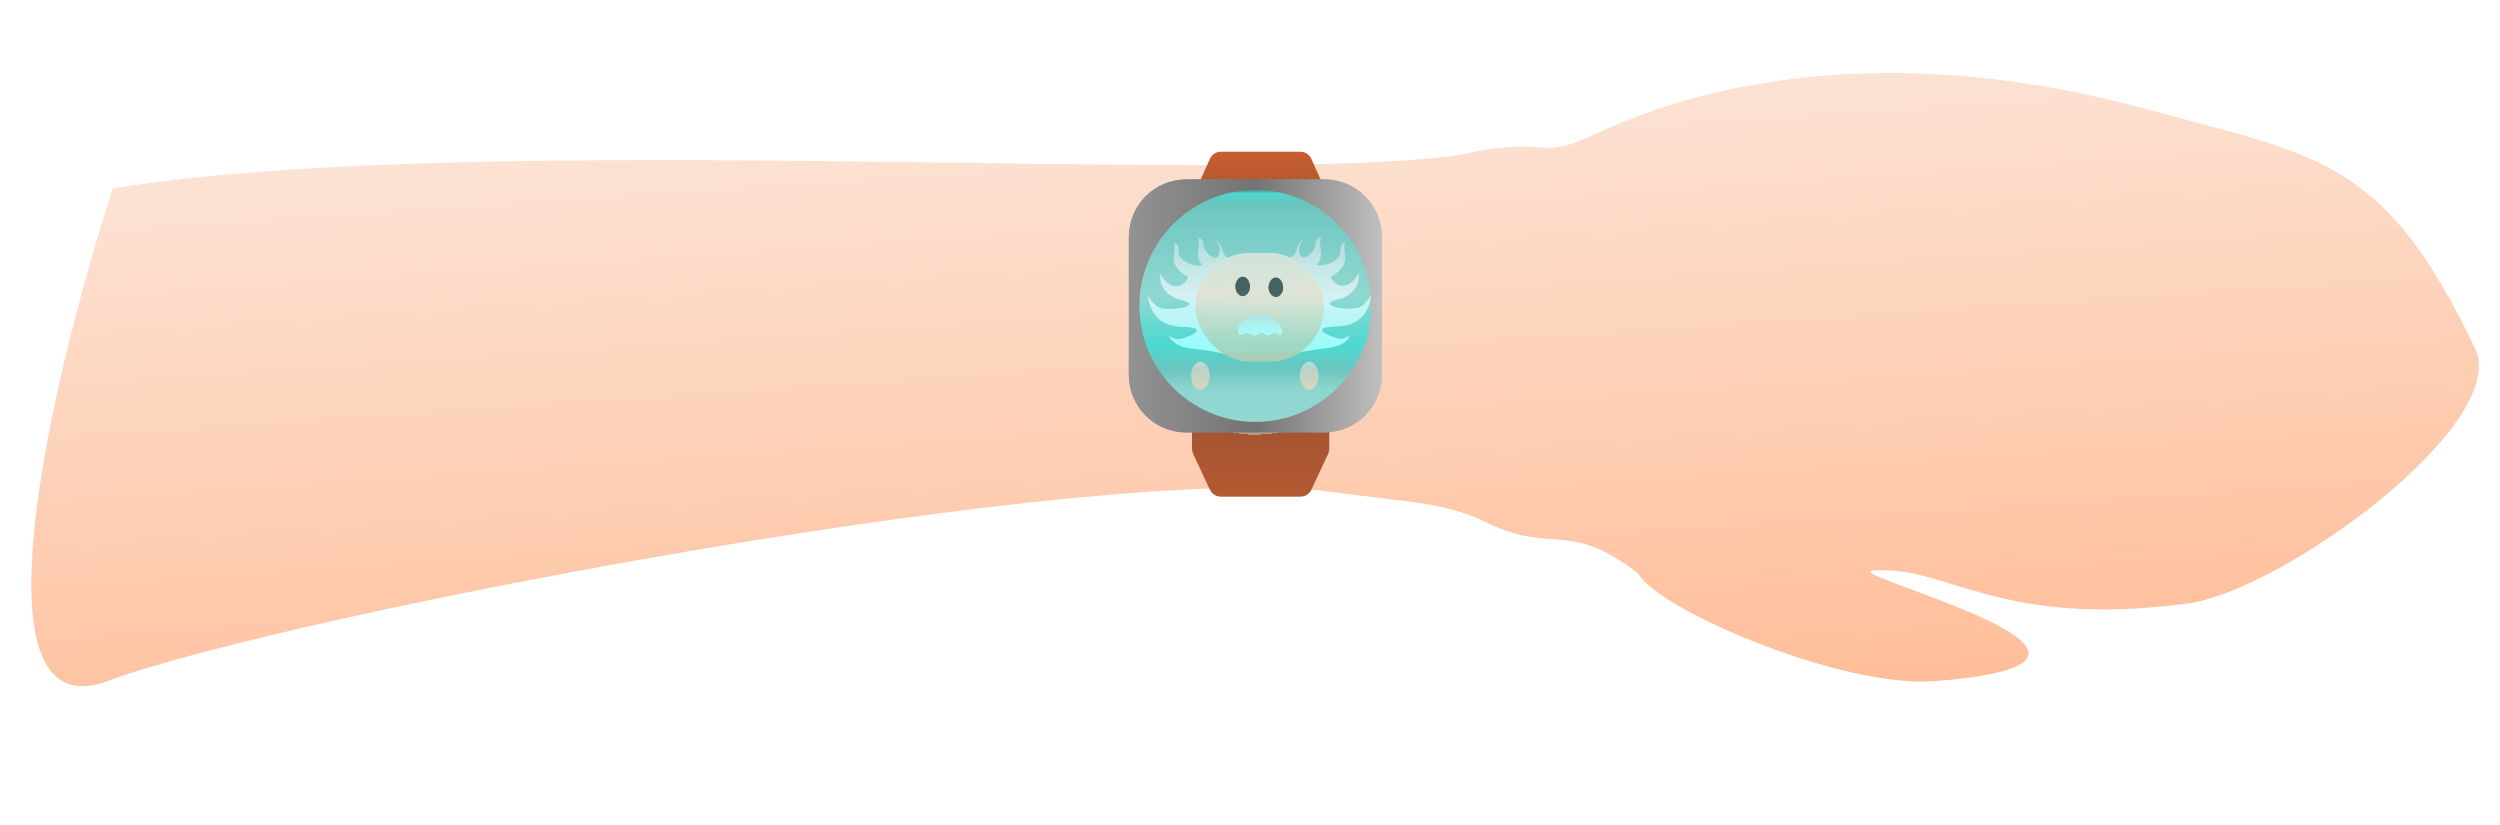 <svg width="2058" height="679" viewBox="0 0 2058 679" fill="none" xmlns="http://www.w3.org/2000/svg">
<g filter="url(#filter0_di_156_67)">
<path d="M1208.06 124.361C1044.17 152.946 399.174 103.664 92.858 153.053C43.205 306.268 -27.148 601.89 88.66 558.655C233.42 504.612 905.534 375.581 1099.69 403.331C1155.46 411.303 1188.49 410.765 1223.57 428.039C1278.36 455.026 1291.31 425.292 1348.81 470.396C1362.8 498.088 1513.98 564.764 1592.83 558.67C1804.17 542.334 1510.36 470.153 1542.28 467.685C1603.21 462.976 1644.04 515.53 1800.5 494.866C1878.8 484.525 2067.02 347.074 2037.48 284.929C1962.83 127.854 1908.18 126.568 1769.08 88.383C1496.55 13.569 1334.15 99.35 1306.87 111.253C1287.38 119.759 1278.2 119.939 1270.82 119.51C1263.43 119.082 1240.54 116.38 1208.06 124.361Z" fill="url(#paint0_linear_156_67)"/>
</g>
<path d="M1070.38 124.839C1074.33 124.839 1077.91 127.163 1079.52 130.772L1093.4 161.947C1093.97 163.227 1094.26 164.613 1094.26 166.014V369.346C1094.26 370.807 1093.94 372.25 1093.33 373.573L1079.57 403.065C1077.93 406.587 1074.4 408.839 1070.51 408.839H1005.02C1001.13 408.839 997.599 406.587 995.956 403.065L982.201 373.573C981.584 372.25 981.264 370.807 981.264 369.346V166.014C981.264 164.613 981.558 163.227 982.128 161.947L996.007 130.772C997.614 127.163 1001.19 124.839 1005.14 124.839H1070.38Z" fill="url(#paint1_linear_156_67)"/>
<rect x="1137.56" y="147.676" width="208.295" height="208.295" rx="48" transform="rotate(90 1137.56 147.676)" fill="url(#paint2_linear_156_67)"/>
<g filter="url(#filter1_di_156_67)">
<rect x="1128.88" y="156.355" width="190.937" height="190.937" rx="48.718" transform="rotate(90 1128.88 156.355)" fill="#7BC1B5"/>
</g>
<g filter="url(#filter2_di_156_67)">
<path d="M1002.54 204.389C1003.94 209.709 1007.56 211.039 1009.19 211.039C1047.68 211.039 1049.43 297.489 1004.64 289.439C1001.02 288.505 990.43 286.289 976.99 284.889C963.55 283.489 959.023 277.305 958.44 274.389C959.723 275.322 963.06 277.189 966.14 277.189C969.99 277.189 996.59 267.739 968.59 267.039C946.19 266.479 941.056 249.072 941.29 240.439C941.406 241.955 943.04 246.039 948.64 250.239C955.64 255.489 988.89 249.889 968.59 244.989C952.35 241.069 950.156 228.655 951.09 222.939C952.373 225.855 956.41 232.039 962.29 233.439C969.64 235.189 975.94 226.089 973.14 225.389C970.34 224.689 960.89 217.339 962.29 209.289C963.41 202.849 962.756 198.905 962.29 197.739C963.806 198.089 966.7 199.699 966.14 203.339C964.74 216.989 989.59 218.739 985.04 215.239C980.49 211.739 982.94 202.289 982.94 197.739C982.94 194.269 981.88 193.28 981.275 193.195C981.246 193.192 981.218 193.19 981.19 193.189C981.217 193.189 981.245 193.191 981.275 193.195C983.168 193.349 986.79 194.8 986.79 199.489C986.79 205.439 996.59 214.539 999.39 207.889C1001.63 202.569 998.456 197.272 996.59 195.289C997.99 196.105 1001.14 199.069 1002.54 204.389Z" fill="url(#paint3_linear_156_67)"/>
<path d="M1063.09 204.039C1061.69 209.359 1058.07 210.689 1056.44 210.689C1013.03 214.889 1026.68 298.189 1060.99 289.089C1064.61 288.155 1075.2 285.939 1088.64 284.539C1102.08 283.139 1106.61 276.955 1107.19 274.039C1105.91 274.972 1102.57 276.839 1099.49 276.839C1095.64 276.839 1069.04 267.389 1097.04 266.689C1119.44 266.129 1124.57 248.722 1124.34 240.089C1124.22 241.605 1122.59 245.689 1116.99 249.889C1109.99 255.139 1076.74 249.539 1097.04 244.639C1113.28 240.719 1115.47 228.305 1114.54 222.589C1113.26 225.505 1109.22 231.689 1103.34 233.089C1095.99 234.839 1089.69 225.739 1092.49 225.039C1095.29 224.339 1104.74 216.989 1103.34 208.939C1102.22 202.499 1102.87 198.555 1103.34 197.389C1101.82 197.739 1098.93 199.349 1099.49 202.989C1100.89 216.639 1076.04 218.389 1080.59 214.889C1085.14 211.389 1082.69 201.939 1082.69 197.389C1082.69 193.919 1083.75 192.93 1084.35 192.845C1084.38 192.842 1084.41 192.84 1084.44 192.839C1084.41 192.839 1084.38 192.841 1084.35 192.845C1082.46 192.999 1078.84 194.45 1078.84 199.139C1078.84 205.089 1069.04 214.189 1066.24 207.539C1064 202.219 1067.17 196.922 1069.04 194.939C1067.64 195.755 1064.49 198.719 1063.09 204.039Z" fill="url(#paint4_linear_156_67)"/>
<rect x="980.14" y="206.139" width="105.7" height="89.6" rx="44.8" fill="url(#paint5_linear_156_67)"/>
<g filter="url(#filter3_d_156_67)">
<path d="M1033 253.739C1023.2 253.739 1014.8 258.989 1015.15 266.689C1015.85 272.289 1020.05 268.089 1022.5 268.089C1024.6 268.089 1026.7 270.189 1028.8 270.189C1031.62 270.189 1032.65 268.089 1034.4 268.089C1037.55 268.089 1037.2 270.189 1040.35 270.189C1042.1 270.189 1042.8 268.089 1045.6 268.089C1047.81 268.089 1051.55 272.289 1051.55 266.689C1051.55 261.089 1042.8 253.739 1033 253.739Z" fill="url(#paint6_linear_156_67)"/>
</g>
<ellipse cx="1018.99" cy="233.789" rx="5.95" ry="8.05" fill="black"/>
<ellipse cx="1046.29" cy="234.489" rx="5.95" ry="8.05" fill="black"/>
<ellipse cx="1018.99" cy="233.789" rx="5.95" ry="8.05" fill="url(#paint7_linear_156_67)"/>
<ellipse cx="1046.29" cy="234.489" rx="5.95" ry="8.05" fill="url(#paint8_linear_156_67)"/>
</g>
<g filter="url(#filter4_di_156_67)">
<ellipse cx="988.182" cy="307.289" rx="7.7" ry="11.55" fill="url(#paint9_linear_156_67)"/>
</g>
<g filter="url(#filter5_di_156_67)">
<ellipse cx="1077.78" cy="307.289" rx="7.7" ry="11.55" fill="url(#paint10_linear_156_67)"/>
</g>
<g filter="url(#filter6_di_156_67)">
<rect x="929.264" y="148.839" width="207" height="207" rx="103.5" fill="url(#paint11_linear_156_67)" fill-opacity="0.51" shape-rendering="crispEdges"/>
</g>
<path fill-rule="evenodd" clip-rule="evenodd" d="M1137.56 194.676C1137.56 168.718 1116.52 147.676 1090.56 147.676H976.264C950.307 147.676 929.264 168.718 929.264 194.676V308.971C929.264 334.928 950.307 355.971 976.264 355.971H1090.56C1116.52 355.971 1137.56 334.928 1137.56 308.971V194.676ZM1128.88 251.823C1128.88 199.098 1086.14 156.355 1033.41 156.355C980.686 156.355 937.943 199.098 937.943 251.823C937.943 304.549 980.686 347.292 1033.41 347.292C1086.14 347.292 1128.88 304.549 1128.88 251.823Z" fill="url(#paint12_linear_156_67)"/>
<defs>
<filter id="filter0_di_156_67" x="18.508" y="54.779" width="2029.39" height="519.448" filterUnits="userSpaceOnUse" color-interpolation-filters="sRGB">
<feFlood flood-opacity="0" result="BackgroundImageFix"/>
<feColorMatrix in="SourceAlpha" type="matrix" values="0 0 0 0 0 0 0 0 0 0 0 0 0 0 0 0 0 0 127 0" result="hardAlpha"/>
<feOffset dy="4"/>
<feGaussianBlur stdDeviation="3.65"/>
<feComposite in2="hardAlpha" operator="out"/>
<feColorMatrix type="matrix" values="0 0 0 0 0 0 0 0 0 0 0 0 0 0 0 0 0 0 0.25 0"/>
<feBlend mode="normal" in2="BackgroundImageFix" result="effect1_dropShadow_156_67"/>
<feBlend mode="normal" in="SourceGraphic" in2="effect1_dropShadow_156_67" result="shape"/>
<feColorMatrix in="SourceAlpha" type="matrix" values="0 0 0 0 0 0 0 0 0 0 0 0 0 0 0 0 0 0 127 0" result="hardAlpha"/>
<feOffset dy="-2"/>
<feGaussianBlur stdDeviation="2"/>
<feComposite in2="hardAlpha" operator="arithmetic" k2="-1" k3="1"/>
<feColorMatrix type="matrix" values="0 0 0 0 0 0 0 0 0 0 0 0 0 0 0 0 0 0 0.25 0"/>
<feBlend mode="normal" in2="shape" result="effect2_innerShadow_156_67"/>
</filter>
<filter id="filter1_di_156_67" x="930.643" y="153.055" width="205.537" height="205.537" filterUnits="userSpaceOnUse" color-interpolation-filters="sRGB">
<feFlood flood-opacity="0" result="BackgroundImageFix"/>
<feColorMatrix in="SourceAlpha" type="matrix" values="0 0 0 0 0 0 0 0 0 0 0 0 0 0 0 0 0 0 127 0" result="hardAlpha"/>
<feOffset dy="4"/>
<feGaussianBlur stdDeviation="3.65"/>
<feComposite in2="hardAlpha" operator="out"/>
<feColorMatrix type="matrix" values="0 0 0 0 0 0 0 0 0 0 0 0 0 0 0 0 0 0 0.25 0"/>
<feBlend mode="normal" in2="BackgroundImageFix" result="effect1_dropShadow_156_67"/>
<feBlend mode="normal" in="SourceGraphic" in2="effect1_dropShadow_156_67" result="shape"/>
<feColorMatrix in="SourceAlpha" type="matrix" values="0 0 0 0 0 0 0 0 0 0 0 0 0 0 0 0 0 0 127 0" result="hardAlpha"/>
<feOffset dy="-2"/>
<feGaussianBlur stdDeviation="2"/>
<feComposite in2="hardAlpha" operator="arithmetic" k2="-1" k3="1"/>
<feColorMatrix type="matrix" values="0 0 0 0 0 0 0 0 0 0 0 0 0 0 0 0 0 0 0.25 0"/>
<feBlend mode="normal" in2="shape" result="effect2_innerShadow_156_67"/>
</filter>
<filter id="filter2_di_156_67" x="934.382" y="185.939" width="204.865" height="124.7" filterUnits="userSpaceOnUse" color-interpolation-filters="sRGB">
<feFlood flood-opacity="0" result="BackgroundImageFix"/>
<feColorMatrix in="SourceAlpha" type="matrix" values="0 0 0 0 0 0 0 0 0 0 0 0 0 0 0 0 0 0 127 0" result="hardAlpha"/>
<feOffset dx="4" dy="4"/>
<feGaussianBlur stdDeviation="5.45"/>
<feComposite in2="hardAlpha" operator="out"/>
<feColorMatrix type="matrix" values="0 0 0 0 0 0 0 0 0 0 0 0 0 0 0 0 0 0 0.25 0"/>
<feBlend mode="normal" in2="BackgroundImageFix" result="effect1_dropShadow_156_67"/>
<feBlend mode="normal" in="SourceGraphic" in2="effect1_dropShadow_156_67" result="shape"/>
<feColorMatrix in="SourceAlpha" type="matrix" values="0 0 0 0 0 0 0 0 0 0 0 0 0 0 0 0 0 0 127 0" result="hardAlpha"/>
<feOffset dy="-2"/>
<feGaussianBlur stdDeviation="2"/>
<feComposite in2="hardAlpha" operator="arithmetic" k2="-1" k3="1"/>
<feColorMatrix type="matrix" values="0 0 0 0 0 0 0 0 0 0 0 0 0 0 0 0 0 0 0.25 0"/>
<feBlend mode="normal" in2="shape" result="effect2_innerShadow_156_67"/>
</filter>
<filter id="filter3_d_156_67" x="998.74" y="241.339" width="69.21" height="49.25" filterUnits="userSpaceOnUse" color-interpolation-filters="sRGB">
<feFlood flood-opacity="0" result="BackgroundImageFix"/>
<feColorMatrix in="SourceAlpha" type="matrix" values="0 0 0 0 0 0 0 0 0 0 0 0 0 0 0 0 0 0 127 0" result="hardAlpha"/>
<feOffset dy="4"/>
<feGaussianBlur stdDeviation="8.2"/>
<feComposite in2="hardAlpha" operator="out"/>
<feColorMatrix type="matrix" values="0 0 0 0 0 0 0 0 0 0 0 0 0 0 0 0 0 0 0.25 0"/>
<feBlend mode="normal" in2="BackgroundImageFix" result="effect1_dropShadow_156_67"/>
<feBlend mode="normal" in="SourceGraphic" in2="effect1_dropShadow_156_67" result="shape"/>
</filter>
<filter id="filter4_di_156_67" x="973.182" y="292.439" width="30" height="37.7" filterUnits="userSpaceOnUse" color-interpolation-filters="sRGB">
<feFlood flood-opacity="0" result="BackgroundImageFix"/>
<feColorMatrix in="SourceAlpha" type="matrix" values="0 0 0 0 0 0 0 0 0 0 0 0 0 0 0 0 0 0 127 0" result="hardAlpha"/>
<feOffset dy="4"/>
<feGaussianBlur stdDeviation="3.65"/>
<feComposite in2="hardAlpha" operator="out"/>
<feColorMatrix type="matrix" values="0 0 0 0 0 0 0 0 0 0 0 0 0 0 0 0 0 0 0.25 0"/>
<feBlend mode="normal" in2="BackgroundImageFix" result="effect1_dropShadow_156_67"/>
<feBlend mode="normal" in="SourceGraphic" in2="effect1_dropShadow_156_67" result="shape"/>
<feColorMatrix in="SourceAlpha" type="matrix" values="0 0 0 0 0 0 0 0 0 0 0 0 0 0 0 0 0 0 127 0" result="hardAlpha"/>
<feOffset dy="-2"/>
<feGaussianBlur stdDeviation="2"/>
<feComposite in2="hardAlpha" operator="arithmetic" k2="-1" k3="1"/>
<feColorMatrix type="matrix" values="0 0 0 0 0 0 0 0 0 0 0 0 0 0 0 0 0 0 0.25 0"/>
<feBlend mode="normal" in2="shape" result="effect2_innerShadow_156_67"/>
</filter>
<filter id="filter5_di_156_67" x="1062.78" y="292.439" width="30" height="37.7" filterUnits="userSpaceOnUse" color-interpolation-filters="sRGB">
<feFlood flood-opacity="0" result="BackgroundImageFix"/>
<feColorMatrix in="SourceAlpha" type="matrix" values="0 0 0 0 0 0 0 0 0 0 0 0 0 0 0 0 0 0 127 0" result="hardAlpha"/>
<feOffset dy="4"/>
<feGaussianBlur stdDeviation="3.65"/>
<feComposite in2="hardAlpha" operator="out"/>
<feColorMatrix type="matrix" values="0 0 0 0 0 0 0 0 0 0 0 0 0 0 0 0 0 0 0.25 0"/>
<feBlend mode="normal" in2="BackgroundImageFix" result="effect1_dropShadow_156_67"/>
<feBlend mode="normal" in="SourceGraphic" in2="effect1_dropShadow_156_67" result="shape"/>
<feColorMatrix in="SourceAlpha" type="matrix" values="0 0 0 0 0 0 0 0 0 0 0 0 0 0 0 0 0 0 127 0" result="hardAlpha"/>
<feOffset dy="-2"/>
<feGaussianBlur stdDeviation="2"/>
<feComposite in2="hardAlpha" operator="arithmetic" k2="-1" k3="1"/>
<feColorMatrix type="matrix" values="0 0 0 0 0 0 0 0 0 0 0 0 0 0 0 0 0 0 0.25 0"/>
<feBlend mode="normal" in2="shape" result="effect2_innerShadow_156_67"/>
</filter>
<filter id="filter6_di_156_67" x="921.964" y="145.539" width="221.6" height="221.6" filterUnits="userSpaceOnUse" color-interpolation-filters="sRGB">
<feFlood flood-opacity="0" result="BackgroundImageFix"/>
<feColorMatrix in="SourceAlpha" type="matrix" values="0 0 0 0 0 0 0 0 0 0 0 0 0 0 0 0 0 0 127 0" result="hardAlpha"/>
<feOffset dy="4"/>
<feGaussianBlur stdDeviation="3.65"/>
<feComposite in2="hardAlpha" operator="out"/>
<feColorMatrix type="matrix" values="0 0 0 0 0 0 0 0 0 0 0 0 0 0 0 0 0 0 0.25 0"/>
<feBlend mode="normal" in2="BackgroundImageFix" result="effect1_dropShadow_156_67"/>
<feBlend mode="normal" in="SourceGraphic" in2="effect1_dropShadow_156_67" result="shape"/>
<feColorMatrix in="SourceAlpha" type="matrix" values="0 0 0 0 0 0 0 0 0 0 0 0 0 0 0 0 0 0 127 0" result="hardAlpha"/>
<feOffset dy="-2"/>
<feGaussianBlur stdDeviation="2"/>
<feComposite in2="hardAlpha" operator="arithmetic" k2="-1" k3="1"/>
<feColorMatrix type="matrix" values="0 0 0 0 0 0 0 0 0 0 0 0 0 0 0 0 0 0 0.25 0"/>
<feBlend mode="normal" in2="shape" result="effect2_innerShadow_156_67"/>
</filter>
<linearGradient id="paint0_linear_156_67" x1="1068.91" y1="73.326" x2="1104.36" y2="596.891" gradientUnits="userSpaceOnUse">
<stop stop-color="#FCE3D5"/>
<stop offset="1" stop-color="#FFBD98"/>
</linearGradient>
<linearGradient id="paint1_linear_156_67" x1="1037.76" y1="124.839" x2="1037.76" y2="408.839" gradientUnits="userSpaceOnUse">
<stop stop-color="#C5834D"/>
<stop offset="0" stop-color="#CA5E30"/>
<stop offset="0.226" stop-color="#964E30"/>
<stop offset="0.48" stop-color="#8A4B30"/>
<stop offset="1" stop-color="#B45A33"/>
<stop offset="1" stop-color="#D69355"/>
</linearGradient>
<linearGradient id="paint2_linear_156_67" x1="1241.71" y1="147.676" x2="1241.71" y2="355.971" gradientUnits="userSpaceOnUse">
<stop stop-color="#C0C0C0"/>
<stop offset="0.501" stop-color="#737373"/>
<stop offset="1" stop-color="#939393"/>
</linearGradient>
<linearGradient id="paint3_linear_156_67" x1="989.719" y1="193.189" x2="989.719" y2="289.968" gradientUnits="userSpaceOnUse">
<stop stop-color="#D9D9D9"/>
<stop offset="1" stop-color="white"/>
</linearGradient>
<linearGradient id="paint4_linear_156_67" x1="1076.76" y1="192.839" x2="1076.76" y2="289.783" gradientUnits="userSpaceOnUse">
<stop stop-color="#D9D9D9"/>
<stop offset="1" stop-color="white"/>
</linearGradient>
<linearGradient id="paint5_linear_156_67" x1="1036.14" y1="206.139" x2="1033.34" y2="295.739" gradientUnits="userSpaceOnUse">
<stop stop-color="#FCE3D5"/>
<stop offset="1" stop-color="#FFBD98"/>
</linearGradient>
<linearGradient id="paint6_linear_156_67" x1="1033.34" y1="253.739" x2="1033.34" y2="270.189" gradientUnits="userSpaceOnUse">
<stop stop-color="#D9D9D9"/>
<stop offset="1" stop-color="white"/>
</linearGradient>
<linearGradient id="paint7_linear_156_67" x1="1018.99" y1="225.739" x2="1018.99" y2="245.193" gradientUnits="userSpaceOnUse">
<stop offset="0.3" stop-opacity="0"/>
<stop offset="0.3" stop-opacity="0"/>
<stop offset="0.3" stop-opacity="0"/>
<stop offset="0.3"/>
<stop offset="0.65"/>
<stop offset="0.65" stop-opacity="0"/>
</linearGradient>
<linearGradient id="paint8_linear_156_67" x1="1046.29" y1="226.439" x2="1046.29" y2="245.893" gradientUnits="userSpaceOnUse">
<stop offset="0.3" stop-opacity="0"/>
<stop offset="0.3" stop-opacity="0"/>
<stop offset="0.3" stop-opacity="0"/>
<stop offset="0.3"/>
<stop offset="0.65"/>
<stop offset="0.65" stop-opacity="0"/>
</linearGradient>
<linearGradient id="paint9_linear_156_67" x1="988.641" y1="295.739" x2="987.366" y2="318.791" gradientUnits="userSpaceOnUse">
<stop stop-color="#FCE3D5"/>
<stop offset="1" stop-color="#FFBD98"/>
</linearGradient>
<linearGradient id="paint10_linear_156_67" x1="1078.24" y1="295.739" x2="1076.97" y2="318.791" gradientUnits="userSpaceOnUse">
<stop stop-color="#FCE3D5"/>
<stop offset="1" stop-color="#FFBD98"/>
</linearGradient>
<linearGradient id="paint11_linear_156_67" x1="1032.76" y1="148.839" x2="1032.76" y2="355.839" gradientUnits="userSpaceOnUse">
<stop stop-color="#00FFFF" stop-opacity="0.78"/>
<stop offset="0.044" stop-color="#0FF5F5" stop-opacity="0.78"/>
<stop offset="0.084" stop-color="#4ECBCB" stop-opacity="0.782"/>
<stop offset="0.114" stop-color="#5CD2D2" stop-opacity="0.783"/>
<stop offset="0.441" stop-color="#B4FAFA" stop-opacity="0.789"/>
<stop offset="0.646" stop-color="#05FCFC" stop-opacity="0.78"/>
<stop offset="0.741" stop-color="#52CDCD" stop-opacity="0.782"/>
<stop offset="0.821" stop-color="#A8F5F5" stop-opacity="0.788"/>
<stop offset="1" stop-color="#BFFFFF" stop-opacity="0.79"/>
</linearGradient>
<linearGradient id="paint12_linear_156_67" x1="1137.56" y1="251.823" x2="929.264" y2="251.823" gradientUnits="userSpaceOnUse">
<stop stop-color="#C0C0C0"/>
<stop offset="0.501" stop-color="#737373"/>
<stop offset="1" stop-color="#939393"/>
</linearGradient>
</defs>
</svg>
